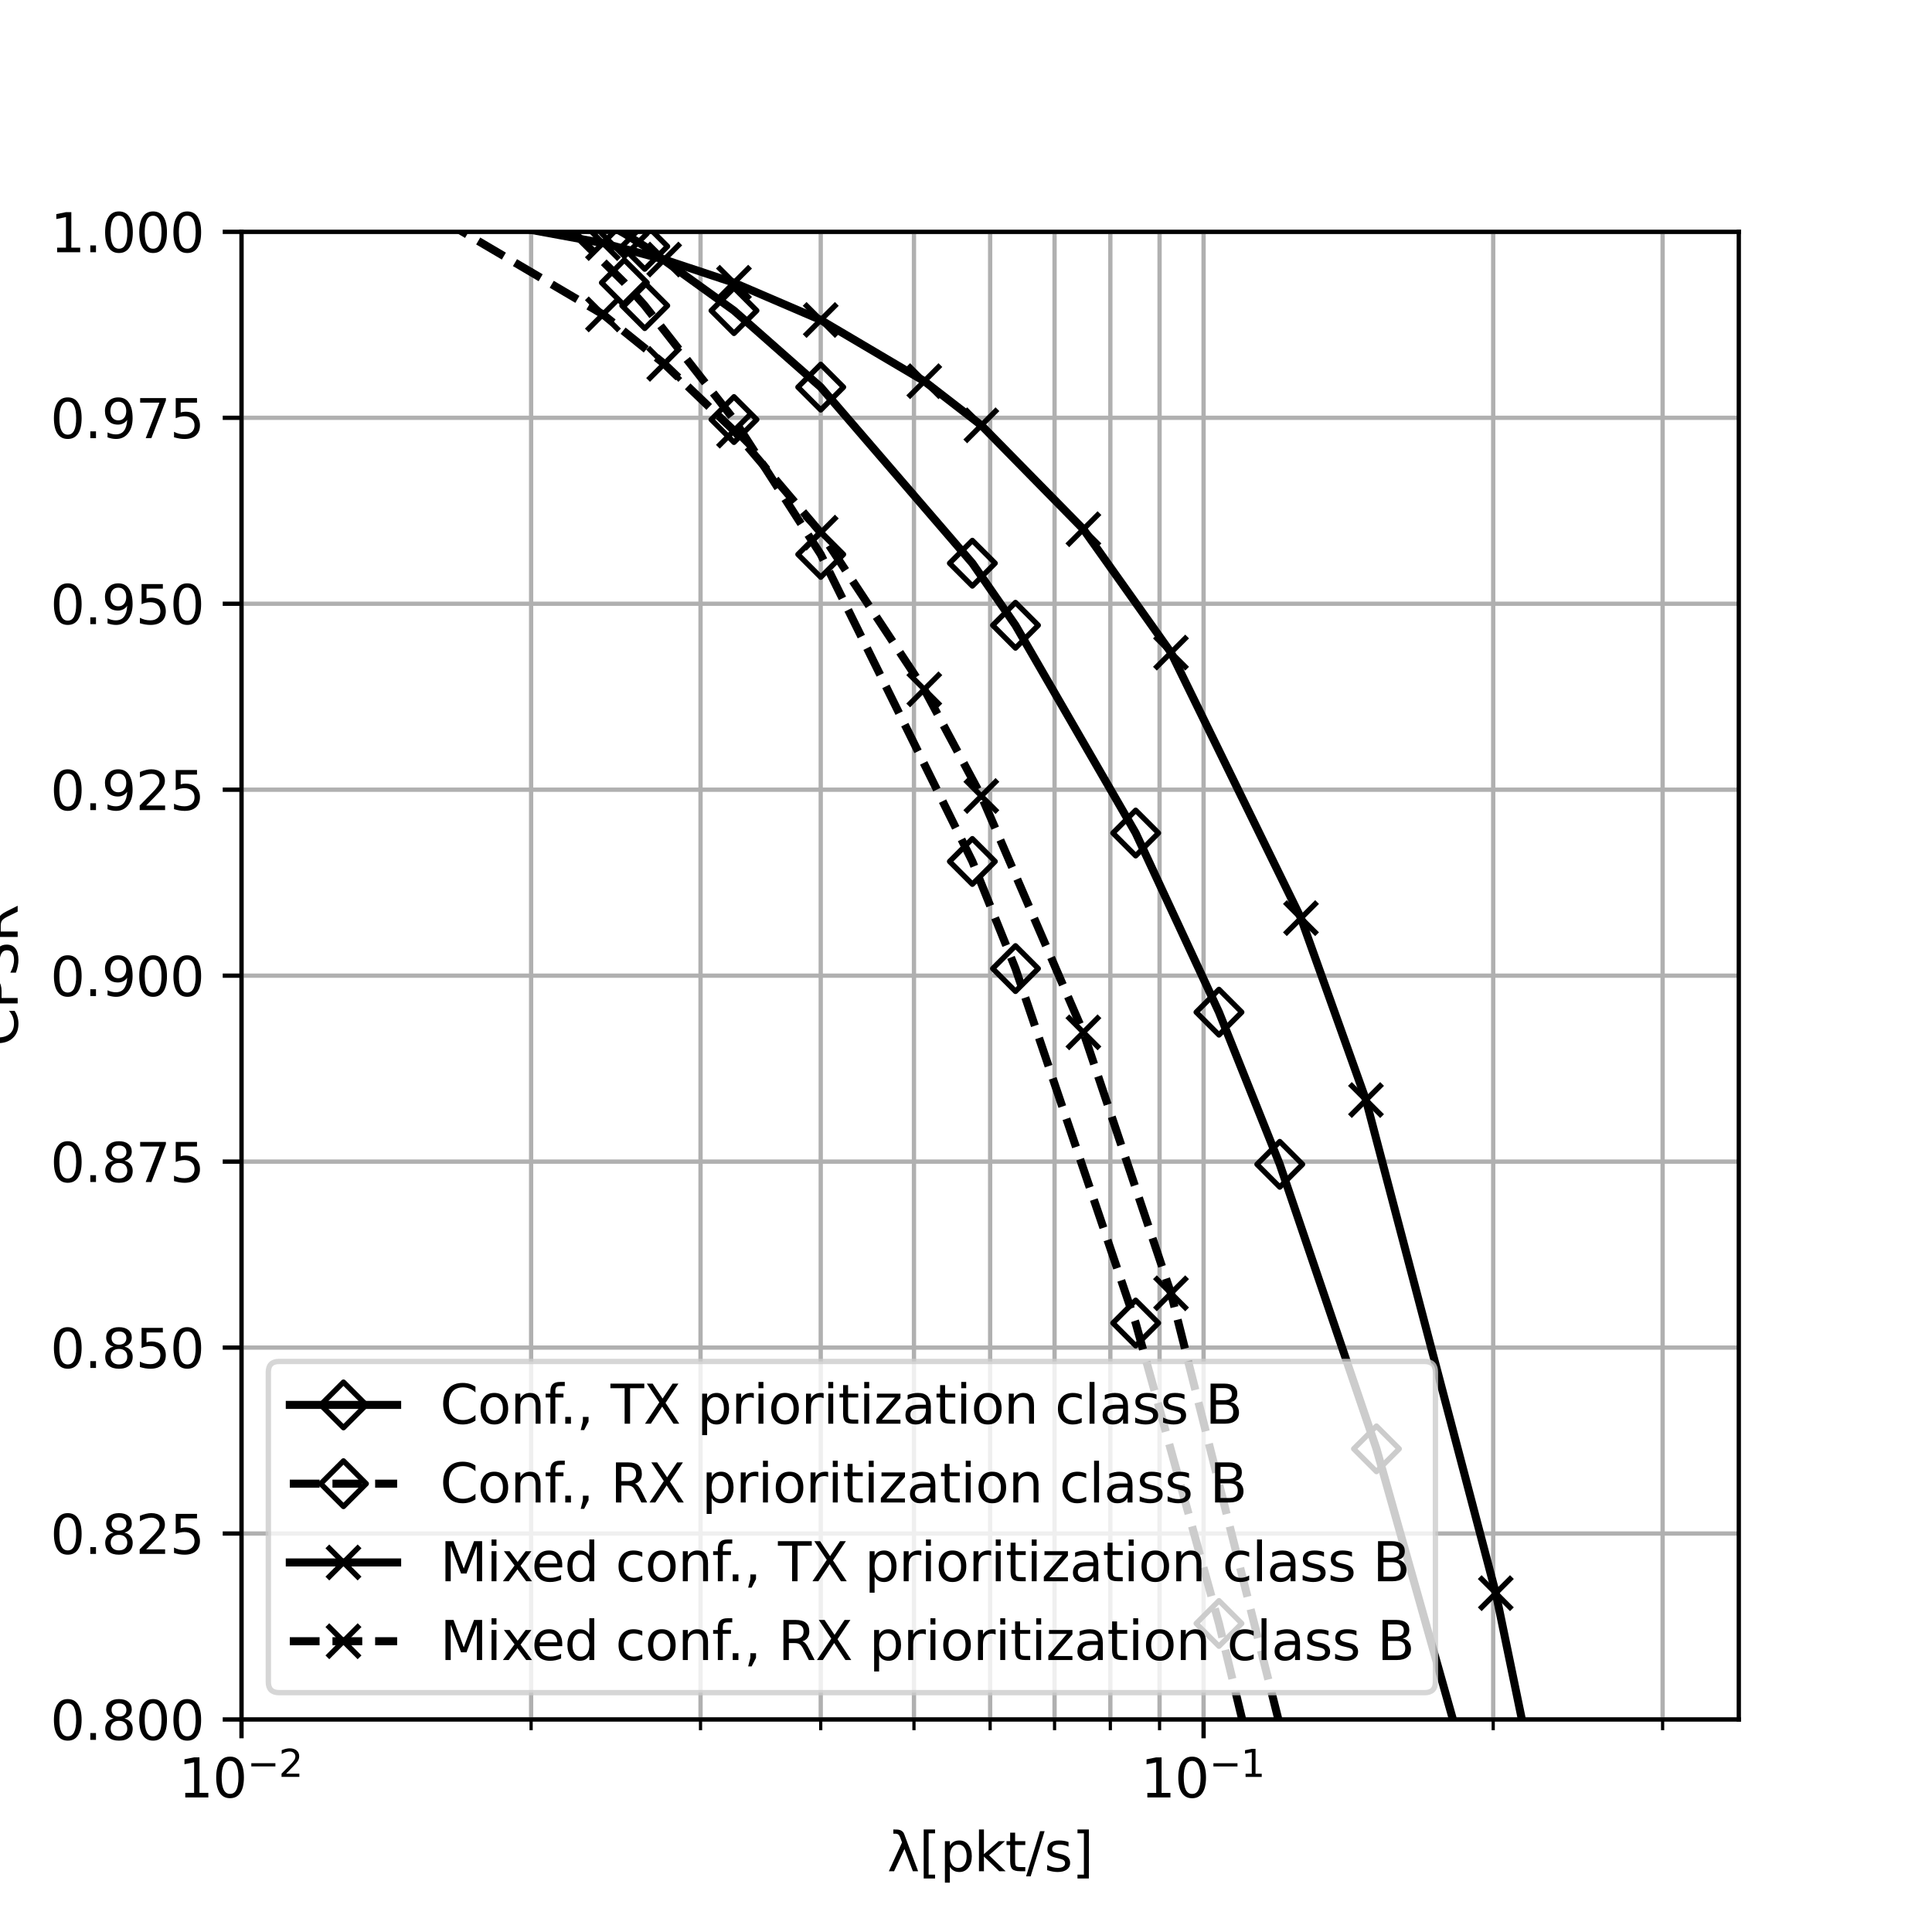 <?xml version="1.0" encoding="utf-8" standalone="no"?>
<!DOCTYPE svg PUBLIC "-//W3C//DTD SVG 1.1//EN"
  "http://www.w3.org/Graphics/SVG/1.1/DTD/svg11.dtd">
<svg xmlns:xlink="http://www.w3.org/1999/xlink" width="360pt" height="360pt" viewBox="0 0 360 360" xmlns="http://www.w3.org/2000/svg" version="1.1">
 <defs>
  <style type="text/css">*{stroke-linejoin: round; stroke-linecap: butt}</style>
 </defs>
 <g id="figure_1">
  <g id="patch_1">
   <path d="M 0 360 
L 360 360 
L 360 0 
L 0 0 
z
" style="fill: #ffffff"/>
  </g>
  <g id="axes_1">
   <g id="patch_2">
    <path d="M 45 320.4 
L 324 320.4 
L 324 43.2 
L 45 43.2 
z
" style="fill: #ffffff"/>
   </g>
   <g id="matplotlib.axis_1">
    <g id="xtick_1">
     <g id="line2d_1">
      <path d="M 45 320.4 
L 45 43.2 
" clip-path="url(#pa98dff6c97)" style="fill: none; stroke: #b0b0b0; stroke-width: 0.8; stroke-linecap: square"/>
     </g>
     <g id="line2d_2">
      <defs>
       <path id="mf6e5ba7954" d="M 0 0 
L 0 3.5 
" style="stroke: #000000; stroke-width: 0.8"/>
      </defs>
      <g>
       <use xlink:href="#mf6e5ba7954" x="45" y="320.4" style="stroke: #000000; stroke-width: 0.8"/>
      </g>
     </g>
     <g id="text_1">
      <!-- $\mathdefault{10^{-2}}$ -->
      <g transform="translate(33.25 334.998) scale(0.1 -0.1)">
       <defs>
        <path id="DejaVuSans-31" d="M 794 531 
L 1825 531 
L 1825 4091 
L 703 3866 
L 703 4441 
L 1819 4666 
L 2450 4666 
L 2450 531 
L 3481 531 
L 3481 0 
L 794 0 
L 794 531 
z
" transform="scale(0.016)"/>
        <path id="DejaVuSans-30" d="M 2034 4250 
Q 1547 4250 1301 3770 
Q 1056 3291 1056 2328 
Q 1056 1369 1301 889 
Q 1547 409 2034 409 
Q 2525 409 2770 889 
Q 3016 1369 3016 2328 
Q 3016 3291 2770 3770 
Q 2525 4250 2034 4250 
z
M 2034 4750 
Q 2819 4750 3233 4129 
Q 3647 3509 3647 2328 
Q 3647 1150 3233 529 
Q 2819 -91 2034 -91 
Q 1250 -91 836 529 
Q 422 1150 422 2328 
Q 422 3509 836 4129 
Q 1250 4750 2034 4750 
z
" transform="scale(0.016)"/>
        <path id="DejaVuSans-2212" d="M 678 2272 
L 4684 2272 
L 4684 1741 
L 678 1741 
L 678 2272 
z
" transform="scale(0.016)"/>
        <path id="DejaVuSans-32" d="M 1228 531 
L 3431 531 
L 3431 0 
L 469 0 
L 469 531 
Q 828 903 1448 1529 
Q 2069 2156 2228 2338 
Q 2531 2678 2651 2914 
Q 2772 3150 2772 3378 
Q 2772 3750 2511 3984 
Q 2250 4219 1831 4219 
Q 1534 4219 1204 4116 
Q 875 4013 500 3803 
L 500 4441 
Q 881 4594 1212 4672 
Q 1544 4750 1819 4750 
Q 2544 4750 2975 4387 
Q 3406 4025 3406 3419 
Q 3406 3131 3298 2873 
Q 3191 2616 2906 2266 
Q 2828 2175 2409 1742 
Q 1991 1309 1228 531 
z
" transform="scale(0.016)"/>
       </defs>
       <use xlink:href="#DejaVuSans-31" transform="translate(0 0.766)"/>
       <use xlink:href="#DejaVuSans-30" transform="translate(63.623 0.766)"/>
       <use xlink:href="#DejaVuSans-2212" transform="translate(128.203 39.047) scale(0.7)"/>
       <use xlink:href="#DejaVuSans-32" transform="translate(186.855 39.047) scale(0.7)"/>
      </g>
     </g>
    </g>
    <g id="xtick_2">
     <g id="line2d_3">
      <path d="M 224.271 320.4 
L 224.271 43.2 
" clip-path="url(#pa98dff6c97)" style="fill: none; stroke: #b0b0b0; stroke-width: 0.8; stroke-linecap: square"/>
     </g>
     <g id="line2d_4">
      <g>
       <use xlink:href="#mf6e5ba7954" x="224.271" y="320.4" style="stroke: #000000; stroke-width: 0.8"/>
      </g>
     </g>
     <g id="text_2">
      <!-- $\mathdefault{10^{-1}}$ -->
      <g transform="translate(212.521 334.998) scale(0.1 -0.1)">
       <use xlink:href="#DejaVuSans-31" transform="translate(0 0.684)"/>
       <use xlink:href="#DejaVuSans-30" transform="translate(63.623 0.684)"/>
       <use xlink:href="#DejaVuSans-2212" transform="translate(128.203 38.966) scale(0.7)"/>
       <use xlink:href="#DejaVuSans-31" transform="translate(186.855 38.966) scale(0.7)"/>
      </g>
     </g>
    </g>
    <g id="xtick_3">
     <g id="line2d_5">
      <path d="M 98.966 320.4 
L 98.966 43.2 
" clip-path="url(#pa98dff6c97)" style="fill: none; stroke: #b0b0b0; stroke-width: 0.8; stroke-linecap: square"/>
     </g>
     <g id="line2d_6">
      <defs>
       <path id="m4c9e2faa8c" d="M 0 0 
L 0 2 
" style="stroke: #000000; stroke-width: 0.6"/>
      </defs>
      <g>
       <use xlink:href="#m4c9e2faa8c" x="98.966" y="320.4" style="stroke: #000000; stroke-width: 0.6"/>
      </g>
     </g>
    </g>
    <g id="xtick_4">
     <g id="line2d_7">
      <path d="M 130.534 320.4 
L 130.534 43.2 
" clip-path="url(#pa98dff6c97)" style="fill: none; stroke: #b0b0b0; stroke-width: 0.8; stroke-linecap: square"/>
     </g>
     <g id="line2d_8">
      <g>
       <use xlink:href="#m4c9e2faa8c" x="130.534" y="320.4" style="stroke: #000000; stroke-width: 0.6"/>
      </g>
     </g>
    </g>
    <g id="xtick_5">
     <g id="line2d_9">
      <path d="M 152.932 320.4 
L 152.932 43.2 
" clip-path="url(#pa98dff6c97)" style="fill: none; stroke: #b0b0b0; stroke-width: 0.8; stroke-linecap: square"/>
     </g>
     <g id="line2d_10">
      <g>
       <use xlink:href="#m4c9e2faa8c" x="152.932" y="320.4" style="stroke: #000000; stroke-width: 0.6"/>
      </g>
     </g>
    </g>
    <g id="xtick_6">
     <g id="line2d_11">
      <path d="M 170.305 320.4 
L 170.305 43.2 
" clip-path="url(#pa98dff6c97)" style="fill: none; stroke: #b0b0b0; stroke-width: 0.8; stroke-linecap: square"/>
     </g>
     <g id="line2d_12">
      <g>
       <use xlink:href="#m4c9e2faa8c" x="170.305" y="320.4" style="stroke: #000000; stroke-width: 0.6"/>
      </g>
     </g>
    </g>
    <g id="xtick_7">
     <g id="line2d_13">
      <path d="M 184.5 320.4 
L 184.5 43.2 
" clip-path="url(#pa98dff6c97)" style="fill: none; stroke: #b0b0b0; stroke-width: 0.8; stroke-linecap: square"/>
     </g>
     <g id="line2d_14">
      <g>
       <use xlink:href="#m4c9e2faa8c" x="184.5" y="320.4" style="stroke: #000000; stroke-width: 0.6"/>
      </g>
     </g>
    </g>
    <g id="xtick_8">
     <g id="line2d_15">
      <path d="M 196.502 320.4 
L 196.502 43.2 
" clip-path="url(#pa98dff6c97)" style="fill: none; stroke: #b0b0b0; stroke-width: 0.8; stroke-linecap: square"/>
     </g>
     <g id="line2d_16">
      <g>
       <use xlink:href="#m4c9e2faa8c" x="196.502" y="320.4" style="stroke: #000000; stroke-width: 0.6"/>
      </g>
     </g>
    </g>
    <g id="xtick_9">
     <g id="line2d_17">
      <path d="M 206.898 320.4 
L 206.898 43.2 
" clip-path="url(#pa98dff6c97)" style="fill: none; stroke: #b0b0b0; stroke-width: 0.8; stroke-linecap: square"/>
     </g>
     <g id="line2d_18">
      <g>
       <use xlink:href="#m4c9e2faa8c" x="206.898" y="320.4" style="stroke: #000000; stroke-width: 0.6"/>
      </g>
     </g>
    </g>
    <g id="xtick_10">
     <g id="line2d_19">
      <path d="M 216.068 320.4 
L 216.068 43.2 
" clip-path="url(#pa98dff6c97)" style="fill: none; stroke: #b0b0b0; stroke-width: 0.8; stroke-linecap: square"/>
     </g>
     <g id="line2d_20">
      <g>
       <use xlink:href="#m4c9e2faa8c" x="216.068" y="320.4" style="stroke: #000000; stroke-width: 0.6"/>
      </g>
     </g>
    </g>
    <g id="xtick_11">
     <g id="line2d_21">
      <path d="M 278.237 320.4 
L 278.237 43.2 
" clip-path="url(#pa98dff6c97)" style="fill: none; stroke: #b0b0b0; stroke-width: 0.8; stroke-linecap: square"/>
     </g>
     <g id="line2d_22">
      <g>
       <use xlink:href="#m4c9e2faa8c" x="278.237" y="320.4" style="stroke: #000000; stroke-width: 0.6"/>
      </g>
     </g>
    </g>
    <g id="xtick_12">
     <g id="line2d_23">
      <path d="M 309.805 320.4 
L 309.805 43.2 
" clip-path="url(#pa98dff6c97)" style="fill: none; stroke: #b0b0b0; stroke-width: 0.8; stroke-linecap: square"/>
     </g>
     <g id="line2d_24">
      <g>
       <use xlink:href="#m4c9e2faa8c" x="309.805" y="320.4" style="stroke: #000000; stroke-width: 0.6"/>
      </g>
     </g>
    </g>
    <g id="text_3">
     <!-- λ[pkt/s] -->
     <g transform="translate(165.32 348.677) scale(0.1 -0.1)">
      <defs>
       <path id="DejaVuSans-3bb" d="M 1981 4316 
L 3597 0 
L 2988 0 
L 2006 2588 
L 800 0 
L 191 0 
L 1725 3356 
L 1494 3975 
Q 1347 4369 1013 4369 
L 713 4369 
L 713 4863 
L 1078 4856 
Q 1784 4847 1981 4316 
z
" transform="scale(0.016)"/>
       <path id="DejaVuSans-5b" d="M 550 4863 
L 1875 4863 
L 1875 4416 
L 1125 4416 
L 1125 -397 
L 1875 -397 
L 1875 -844 
L 550 -844 
L 550 4863 
z
" transform="scale(0.016)"/>
       <path id="DejaVuSans-70" d="M 1159 525 
L 1159 -1331 
L 581 -1331 
L 581 3500 
L 1159 3500 
L 1159 2969 
Q 1341 3281 1617 3432 
Q 1894 3584 2278 3584 
Q 2916 3584 3314 3078 
Q 3713 2572 3713 1747 
Q 3713 922 3314 415 
Q 2916 -91 2278 -91 
Q 1894 -91 1617 61 
Q 1341 213 1159 525 
z
M 3116 1747 
Q 3116 2381 2855 2742 
Q 2594 3103 2138 3103 
Q 1681 3103 1420 2742 
Q 1159 2381 1159 1747 
Q 1159 1113 1420 752 
Q 1681 391 2138 391 
Q 2594 391 2855 752 
Q 3116 1113 3116 1747 
z
" transform="scale(0.016)"/>
       <path id="DejaVuSans-6b" d="M 581 4863 
L 1159 4863 
L 1159 1991 
L 2875 3500 
L 3609 3500 
L 1753 1863 
L 3688 0 
L 2938 0 
L 1159 1709 
L 1159 0 
L 581 0 
L 581 4863 
z
" transform="scale(0.016)"/>
       <path id="DejaVuSans-74" d="M 1172 4494 
L 1172 3500 
L 2356 3500 
L 2356 3053 
L 1172 3053 
L 1172 1153 
Q 1172 725 1289 603 
Q 1406 481 1766 481 
L 2356 481 
L 2356 0 
L 1766 0 
Q 1100 0 847 248 
Q 594 497 594 1153 
L 594 3053 
L 172 3053 
L 172 3500 
L 594 3500 
L 594 4494 
L 1172 4494 
z
" transform="scale(0.016)"/>
       <path id="DejaVuSans-2f" d="M 1625 4666 
L 2156 4666 
L 531 -594 
L 0 -594 
L 1625 4666 
z
" transform="scale(0.016)"/>
       <path id="DejaVuSans-73" d="M 2834 3397 
L 2834 2853 
Q 2591 2978 2328 3040 
Q 2066 3103 1784 3103 
Q 1356 3103 1142 2972 
Q 928 2841 928 2578 
Q 928 2378 1081 2264 
Q 1234 2150 1697 2047 
L 1894 2003 
Q 2506 1872 2764 1633 
Q 3022 1394 3022 966 
Q 3022 478 2636 193 
Q 2250 -91 1575 -91 
Q 1294 -91 989 -36 
Q 684 19 347 128 
L 347 722 
Q 666 556 975 473 
Q 1284 391 1588 391 
Q 1994 391 2212 530 
Q 2431 669 2431 922 
Q 2431 1156 2273 1281 
Q 2116 1406 1581 1522 
L 1381 1569 
Q 847 1681 609 1914 
Q 372 2147 372 2553 
Q 372 3047 722 3315 
Q 1072 3584 1716 3584 
Q 2034 3584 2315 3537 
Q 2597 3491 2834 3397 
z
" transform="scale(0.016)"/>
       <path id="DejaVuSans-5d" d="M 1947 4863 
L 1947 -844 
L 622 -844 
L 622 -397 
L 1369 -397 
L 1369 4416 
L 622 4416 
L 622 4863 
L 1947 4863 
z
" transform="scale(0.016)"/>
      </defs>
      <use xlink:href="#DejaVuSans-3bb"/>
      <use xlink:href="#DejaVuSans-5b" x="59.18"/>
      <use xlink:href="#DejaVuSans-70" x="98.193"/>
      <use xlink:href="#DejaVuSans-6b" x="161.67"/>
      <use xlink:href="#DejaVuSans-74" x="219.58"/>
      <use xlink:href="#DejaVuSans-2f" x="258.789"/>
      <use xlink:href="#DejaVuSans-73" x="292.48"/>
      <use xlink:href="#DejaVuSans-5d" x="344.58"/>
     </g>
    </g>
   </g>
   <g id="matplotlib.axis_2">
    <g id="ytick_1">
     <g id="line2d_25">
      <path d="M 45 320.4 
L 324 320.4 
" clip-path="url(#pa98dff6c97)" style="fill: none; stroke: #b0b0b0; stroke-width: 0.8; stroke-linecap: square"/>
     </g>
     <g id="line2d_26">
      <defs>
       <path id="md077afbc27" d="M 0 0 
L -3.5 0 
" style="stroke: #000000; stroke-width: 0.8"/>
      </defs>
      <g>
       <use xlink:href="#md077afbc27" x="45" y="320.4" style="stroke: #000000; stroke-width: 0.8"/>
      </g>
     </g>
     <g id="text_4">
      <!-- 0.800 -->
      <g transform="translate(9.372 324.199) scale(0.1 -0.1)">
       <defs>
        <path id="DejaVuSans-2e" d="M 684 794 
L 1344 794 
L 1344 0 
L 684 0 
L 684 794 
z
" transform="scale(0.016)"/>
        <path id="DejaVuSans-38" d="M 2034 2216 
Q 1584 2216 1326 1975 
Q 1069 1734 1069 1313 
Q 1069 891 1326 650 
Q 1584 409 2034 409 
Q 2484 409 2743 651 
Q 3003 894 3003 1313 
Q 3003 1734 2745 1975 
Q 2488 2216 2034 2216 
z
M 1403 2484 
Q 997 2584 770 2862 
Q 544 3141 544 3541 
Q 544 4100 942 4425 
Q 1341 4750 2034 4750 
Q 2731 4750 3128 4425 
Q 3525 4100 3525 3541 
Q 3525 3141 3298 2862 
Q 3072 2584 2669 2484 
Q 3125 2378 3379 2068 
Q 3634 1759 3634 1313 
Q 3634 634 3220 271 
Q 2806 -91 2034 -91 
Q 1263 -91 848 271 
Q 434 634 434 1313 
Q 434 1759 690 2068 
Q 947 2378 1403 2484 
z
M 1172 3481 
Q 1172 3119 1398 2916 
Q 1625 2713 2034 2713 
Q 2441 2713 2670 2916 
Q 2900 3119 2900 3481 
Q 2900 3844 2670 4047 
Q 2441 4250 2034 4250 
Q 1625 4250 1398 4047 
Q 1172 3844 1172 3481 
z
" transform="scale(0.016)"/>
       </defs>
       <use xlink:href="#DejaVuSans-30"/>
       <use xlink:href="#DejaVuSans-2e" x="63.623"/>
       <use xlink:href="#DejaVuSans-38" x="95.41"/>
       <use xlink:href="#DejaVuSans-30" x="159.033"/>
       <use xlink:href="#DejaVuSans-30" x="222.656"/>
      </g>
     </g>
    </g>
    <g id="ytick_2">
     <g id="line2d_27">
      <path d="M 45 285.75 
L 324 285.75 
" clip-path="url(#pa98dff6c97)" style="fill: none; stroke: #b0b0b0; stroke-width: 0.8; stroke-linecap: square"/>
     </g>
     <g id="line2d_28">
      <g>
       <use xlink:href="#md077afbc27" x="45" y="285.75" style="stroke: #000000; stroke-width: 0.8"/>
      </g>
     </g>
     <g id="text_5">
      <!-- 0.825 -->
      <g transform="translate(9.372 289.549) scale(0.1 -0.1)">
       <defs>
        <path id="DejaVuSans-35" d="M 691 4666 
L 3169 4666 
L 3169 4134 
L 1269 4134 
L 1269 2991 
Q 1406 3038 1543 3061 
Q 1681 3084 1819 3084 
Q 2600 3084 3056 2656 
Q 3513 2228 3513 1497 
Q 3513 744 3044 326 
Q 2575 -91 1722 -91 
Q 1428 -91 1123 -41 
Q 819 9 494 109 
L 494 744 
Q 775 591 1075 516 
Q 1375 441 1709 441 
Q 2250 441 2565 725 
Q 2881 1009 2881 1497 
Q 2881 1984 2565 2268 
Q 2250 2553 1709 2553 
Q 1456 2553 1204 2497 
Q 953 2441 691 2322 
L 691 4666 
z
" transform="scale(0.016)"/>
       </defs>
       <use xlink:href="#DejaVuSans-30"/>
       <use xlink:href="#DejaVuSans-2e" x="63.623"/>
       <use xlink:href="#DejaVuSans-38" x="95.41"/>
       <use xlink:href="#DejaVuSans-32" x="159.033"/>
       <use xlink:href="#DejaVuSans-35" x="222.656"/>
      </g>
     </g>
    </g>
    <g id="ytick_3">
     <g id="line2d_29">
      <path d="M 45 251.1 
L 324 251.1 
" clip-path="url(#pa98dff6c97)" style="fill: none; stroke: #b0b0b0; stroke-width: 0.8; stroke-linecap: square"/>
     </g>
     <g id="line2d_30">
      <g>
       <use xlink:href="#md077afbc27" x="45" y="251.1" style="stroke: #000000; stroke-width: 0.8"/>
      </g>
     </g>
     <g id="text_6">
      <!-- 0.850 -->
      <g transform="translate(9.372 254.899) scale(0.1 -0.1)">
       <use xlink:href="#DejaVuSans-30"/>
       <use xlink:href="#DejaVuSans-2e" x="63.623"/>
       <use xlink:href="#DejaVuSans-38" x="95.41"/>
       <use xlink:href="#DejaVuSans-35" x="159.033"/>
       <use xlink:href="#DejaVuSans-30" x="222.656"/>
      </g>
     </g>
    </g>
    <g id="ytick_4">
     <g id="line2d_31">
      <path d="M 45 216.45 
L 324 216.45 
" clip-path="url(#pa98dff6c97)" style="fill: none; stroke: #b0b0b0; stroke-width: 0.8; stroke-linecap: square"/>
     </g>
     <g id="line2d_32">
      <g>
       <use xlink:href="#md077afbc27" x="45" y="216.45" style="stroke: #000000; stroke-width: 0.8"/>
      </g>
     </g>
     <g id="text_7">
      <!-- 0.875 -->
      <g transform="translate(9.372 220.249) scale(0.1 -0.1)">
       <defs>
        <path id="DejaVuSans-37" d="M 525 4666 
L 3525 4666 
L 3525 4397 
L 1831 0 
L 1172 0 
L 2766 4134 
L 525 4134 
L 525 4666 
z
" transform="scale(0.016)"/>
       </defs>
       <use xlink:href="#DejaVuSans-30"/>
       <use xlink:href="#DejaVuSans-2e" x="63.623"/>
       <use xlink:href="#DejaVuSans-38" x="95.41"/>
       <use xlink:href="#DejaVuSans-37" x="159.033"/>
       <use xlink:href="#DejaVuSans-35" x="222.656"/>
      </g>
     </g>
    </g>
    <g id="ytick_5">
     <g id="line2d_33">
      <path d="M 45 181.8 
L 324 181.8 
" clip-path="url(#pa98dff6c97)" style="fill: none; stroke: #b0b0b0; stroke-width: 0.8; stroke-linecap: square"/>
     </g>
     <g id="line2d_34">
      <g>
       <use xlink:href="#md077afbc27" x="45" y="181.8" style="stroke: #000000; stroke-width: 0.8"/>
      </g>
     </g>
     <g id="text_8">
      <!-- 0.900 -->
      <g transform="translate(9.372 185.599) scale(0.1 -0.1)">
       <defs>
        <path id="DejaVuSans-39" d="M 703 97 
L 703 672 
Q 941 559 1184 500 
Q 1428 441 1663 441 
Q 2288 441 2617 861 
Q 2947 1281 2994 2138 
Q 2813 1869 2534 1725 
Q 2256 1581 1919 1581 
Q 1219 1581 811 2004 
Q 403 2428 403 3163 
Q 403 3881 828 4315 
Q 1253 4750 1959 4750 
Q 2769 4750 3195 4129 
Q 3622 3509 3622 2328 
Q 3622 1225 3098 567 
Q 2575 -91 1691 -91 
Q 1453 -91 1209 -44 
Q 966 3 703 97 
z
M 1959 2075 
Q 2384 2075 2632 2365 
Q 2881 2656 2881 3163 
Q 2881 3666 2632 3958 
Q 2384 4250 1959 4250 
Q 1534 4250 1286 3958 
Q 1038 3666 1038 3163 
Q 1038 2656 1286 2365 
Q 1534 2075 1959 2075 
z
" transform="scale(0.016)"/>
       </defs>
       <use xlink:href="#DejaVuSans-30"/>
       <use xlink:href="#DejaVuSans-2e" x="63.623"/>
       <use xlink:href="#DejaVuSans-39" x="95.41"/>
       <use xlink:href="#DejaVuSans-30" x="159.033"/>
       <use xlink:href="#DejaVuSans-30" x="222.656"/>
      </g>
     </g>
    </g>
    <g id="ytick_6">
     <g id="line2d_35">
      <path d="M 45 147.15 
L 324 147.15 
" clip-path="url(#pa98dff6c97)" style="fill: none; stroke: #b0b0b0; stroke-width: 0.8; stroke-linecap: square"/>
     </g>
     <g id="line2d_36">
      <g>
       <use xlink:href="#md077afbc27" x="45" y="147.15" style="stroke: #000000; stroke-width: 0.8"/>
      </g>
     </g>
     <g id="text_9">
      <!-- 0.925 -->
      <g transform="translate(9.372 150.949) scale(0.1 -0.1)">
       <use xlink:href="#DejaVuSans-30"/>
       <use xlink:href="#DejaVuSans-2e" x="63.623"/>
       <use xlink:href="#DejaVuSans-39" x="95.41"/>
       <use xlink:href="#DejaVuSans-32" x="159.033"/>
       <use xlink:href="#DejaVuSans-35" x="222.656"/>
      </g>
     </g>
    </g>
    <g id="ytick_7">
     <g id="line2d_37">
      <path d="M 45 112.5 
L 324 112.5 
" clip-path="url(#pa98dff6c97)" style="fill: none; stroke: #b0b0b0; stroke-width: 0.8; stroke-linecap: square"/>
     </g>
     <g id="line2d_38">
      <g>
       <use xlink:href="#md077afbc27" x="45" y="112.5" style="stroke: #000000; stroke-width: 0.8"/>
      </g>
     </g>
     <g id="text_10">
      <!-- 0.950 -->
      <g transform="translate(9.372 116.299) scale(0.1 -0.1)">
       <use xlink:href="#DejaVuSans-30"/>
       <use xlink:href="#DejaVuSans-2e" x="63.623"/>
       <use xlink:href="#DejaVuSans-39" x="95.41"/>
       <use xlink:href="#DejaVuSans-35" x="159.033"/>
       <use xlink:href="#DejaVuSans-30" x="222.656"/>
      </g>
     </g>
    </g>
    <g id="ytick_8">
     <g id="line2d_39">
      <path d="M 45 77.85 
L 324 77.85 
" clip-path="url(#pa98dff6c97)" style="fill: none; stroke: #b0b0b0; stroke-width: 0.8; stroke-linecap: square"/>
     </g>
     <g id="line2d_40">
      <g>
       <use xlink:href="#md077afbc27" x="45" y="77.85" style="stroke: #000000; stroke-width: 0.8"/>
      </g>
     </g>
     <g id="text_11">
      <!-- 0.975 -->
      <g transform="translate(9.372 81.649) scale(0.1 -0.1)">
       <use xlink:href="#DejaVuSans-30"/>
       <use xlink:href="#DejaVuSans-2e" x="63.623"/>
       <use xlink:href="#DejaVuSans-39" x="95.41"/>
       <use xlink:href="#DejaVuSans-37" x="159.033"/>
       <use xlink:href="#DejaVuSans-35" x="222.656"/>
      </g>
     </g>
    </g>
    <g id="ytick_9">
     <g id="line2d_41">
      <path d="M 45 43.2 
L 324 43.2 
" clip-path="url(#pa98dff6c97)" style="fill: none; stroke: #b0b0b0; stroke-width: 0.8; stroke-linecap: square"/>
     </g>
     <g id="line2d_42">
      <g>
       <use xlink:href="#md077afbc27" x="45" y="43.2" style="stroke: #000000; stroke-width: 0.8"/>
      </g>
     </g>
     <g id="text_12">
      <!-- 1.000 -->
      <g transform="translate(9.372 46.999) scale(0.1 -0.1)">
       <use xlink:href="#DejaVuSans-31"/>
       <use xlink:href="#DejaVuSans-2e" x="63.623"/>
       <use xlink:href="#DejaVuSans-30" x="95.41"/>
       <use xlink:href="#DejaVuSans-30" x="159.033"/>
       <use xlink:href="#DejaVuSans-30" x="222.656"/>
      </g>
     </g>
    </g>
    <g id="text_13">
     <!-- CPSR -->
     <g transform="translate(3.292 194.955) rotate(-90) scale(0.1 -0.1)">
      <defs>
       <path id="DejaVuSans-43" d="M 4122 4306 
L 4122 3641 
Q 3803 3938 3442 4084 
Q 3081 4231 2675 4231 
Q 1875 4231 1450 3742 
Q 1025 3253 1025 2328 
Q 1025 1406 1450 917 
Q 1875 428 2675 428 
Q 3081 428 3442 575 
Q 3803 722 4122 1019 
L 4122 359 
Q 3791 134 3420 21 
Q 3050 -91 2638 -91 
Q 1578 -91 968 557 
Q 359 1206 359 2328 
Q 359 3453 968 4101 
Q 1578 4750 2638 4750 
Q 3056 4750 3426 4639 
Q 3797 4528 4122 4306 
z
" transform="scale(0.016)"/>
       <path id="DejaVuSans-50" d="M 1259 4147 
L 1259 2394 
L 2053 2394 
Q 2494 2394 2734 2622 
Q 2975 2850 2975 3272 
Q 2975 3691 2734 3919 
Q 2494 4147 2053 4147 
L 1259 4147 
z
M 628 4666 
L 2053 4666 
Q 2838 4666 3239 4311 
Q 3641 3956 3641 3272 
Q 3641 2581 3239 2228 
Q 2838 1875 2053 1875 
L 1259 1875 
L 1259 0 
L 628 0 
L 628 4666 
z
" transform="scale(0.016)"/>
       <path id="DejaVuSans-53" d="M 3425 4513 
L 3425 3897 
Q 3066 4069 2747 4153 
Q 2428 4238 2131 4238 
Q 1616 4238 1336 4038 
Q 1056 3838 1056 3469 
Q 1056 3159 1242 3001 
Q 1428 2844 1947 2747 
L 2328 2669 
Q 3034 2534 3370 2195 
Q 3706 1856 3706 1288 
Q 3706 609 3251 259 
Q 2797 -91 1919 -91 
Q 1588 -91 1214 -16 
Q 841 59 441 206 
L 441 856 
Q 825 641 1194 531 
Q 1563 422 1919 422 
Q 2459 422 2753 634 
Q 3047 847 3047 1241 
Q 3047 1584 2836 1778 
Q 2625 1972 2144 2069 
L 1759 2144 
Q 1053 2284 737 2584 
Q 422 2884 422 3419 
Q 422 4038 858 4394 
Q 1294 4750 2059 4750 
Q 2388 4750 2728 4690 
Q 3069 4631 3425 4513 
z
" transform="scale(0.016)"/>
       <path id="DejaVuSans-52" d="M 2841 2188 
Q 3044 2119 3236 1894 
Q 3428 1669 3622 1275 
L 4263 0 
L 3584 0 
L 2988 1197 
Q 2756 1666 2539 1819 
Q 2322 1972 1947 1972 
L 1259 1972 
L 1259 0 
L 628 0 
L 628 4666 
L 2053 4666 
Q 2853 4666 3247 4331 
Q 3641 3997 3641 3322 
Q 3641 2881 3436 2590 
Q 3231 2300 2841 2188 
z
M 1259 4147 
L 1259 2491 
L 2053 2491 
Q 2509 2491 2742 2702 
Q 2975 2913 2975 3322 
Q 2975 3731 2742 3939 
Q 2509 4147 2053 4147 
L 1259 4147 
z
" transform="scale(0.016)"/>
      </defs>
      <use xlink:href="#DejaVuSans-43"/>
      <use xlink:href="#DejaVuSans-50" x="69.824"/>
      <use xlink:href="#DejaVuSans-53" x="130.127"/>
      <use xlink:href="#DejaVuSans-52" x="193.604"/>
     </g>
    </g>
   </g>
   <g id="line2d_43">
    <path d="M -1 5.877 
L 8.407 7.04 
L 22.602 9.494 
L 34.604 11.945 
L 34.604 11.945 
L 45 14.392 
L 82.8 26.579 
L 98.966 33.851 
L 116.339 43.501 
L 120.138 45.906 
L 136.766 57.878 
L 152.932 72.137 
L 181.186 104.949 
L 189.22 116.512 
L 211.618 155.223 
L 227.137 188.605 
L 238.466 216.954 
L 256.485 269.967 
L 273.73 331 
L 280.757 361 
" clip-path="url(#pa98dff6c97)" style="fill: none; stroke: #000000; stroke-width: 1.5; stroke-linecap: square"/>
    <defs>
     <path id="m3416bb8477" d="M 0 4.243 
L 4.243 0 
L 0 -4.243 
L -4.243 0 
z
" style="stroke: #000000; stroke-linejoin: miter"/>
    </defs>
    <g clip-path="url(#pa98dff6c97)">
     <use xlink:href="#m3416bb8477" x="-1" y="5.877" style="fill-opacity: 0; stroke: #000000; stroke-linejoin: miter"/>
     <use xlink:href="#m3416bb8477" x="8.407" y="7.04" style="fill-opacity: 0; stroke: #000000; stroke-linejoin: miter"/>
     <use xlink:href="#m3416bb8477" x="22.602" y="9.494" style="fill-opacity: 0; stroke: #000000; stroke-linejoin: miter"/>
     <use xlink:href="#m3416bb8477" x="34.604" y="11.945" style="fill-opacity: 0; stroke: #000000; stroke-linejoin: miter"/>
     <use xlink:href="#m3416bb8477" x="34.604" y="11.945" style="fill-opacity: 0; stroke: #000000; stroke-linejoin: miter"/>
     <use xlink:href="#m3416bb8477" x="45" y="14.392" style="fill-opacity: 0; stroke: #000000; stroke-linejoin: miter"/>
     <use xlink:href="#m3416bb8477" x="82.8" y="26.579" style="fill-opacity: 0; stroke: #000000; stroke-linejoin: miter"/>
     <use xlink:href="#m3416bb8477" x="98.966" y="33.851" style="fill-opacity: 0; stroke: #000000; stroke-linejoin: miter"/>
     <use xlink:href="#m3416bb8477" x="116.339" y="43.501" style="fill-opacity: 0; stroke: #000000; stroke-linejoin: miter"/>
     <use xlink:href="#m3416bb8477" x="120.138" y="45.906" style="fill-opacity: 0; stroke: #000000; stroke-linejoin: miter"/>
     <use xlink:href="#m3416bb8477" x="136.766" y="57.878" style="fill-opacity: 0; stroke: #000000; stroke-linejoin: miter"/>
     <use xlink:href="#m3416bb8477" x="152.932" y="72.137" style="fill-opacity: 0; stroke: #000000; stroke-linejoin: miter"/>
     <use xlink:href="#m3416bb8477" x="181.186" y="104.949" style="fill-opacity: 0; stroke: #000000; stroke-linejoin: miter"/>
     <use xlink:href="#m3416bb8477" x="189.22" y="116.512" style="fill-opacity: 0; stroke: #000000; stroke-linejoin: miter"/>
     <use xlink:href="#m3416bb8477" x="211.618" y="155.223" style="fill-opacity: 0; stroke: #000000; stroke-linejoin: miter"/>
     <use xlink:href="#m3416bb8477" x="227.137" y="188.605" style="fill-opacity: 0; stroke: #000000; stroke-linejoin: miter"/>
     <use xlink:href="#m3416bb8477" x="238.466" y="216.954" style="fill-opacity: 0; stroke: #000000; stroke-linejoin: miter"/>
     <use xlink:href="#m3416bb8477" x="256.485" y="269.967" style="fill-opacity: 0; stroke: #000000; stroke-linejoin: miter"/>
     <use xlink:href="#m3416bb8477" x="273.73" y="331" style="fill-opacity: 0; stroke: #000000; stroke-linejoin: miter"/>
     <use xlink:href="#m3416bb8477" x="294.828" y="421.072" style="fill-opacity: 0; stroke: #000000; stroke-linejoin: miter"/>
     <use xlink:href="#m3416bb8477" x="310.451" y="499.424" style="fill-opacity: 0; stroke: #000000; stroke-linejoin: miter"/>
     <use xlink:href="#m3416bb8477" x="329.731" y="609.593" style="fill-opacity: 0; stroke: #000000; stroke-linejoin: miter"/>
     <use xlink:href="#m3416bb8477" x="342.019" y="686.677" style="fill-opacity: 0; stroke: #000000; stroke-linejoin: miter"/>
     <use xlink:href="#m3416bb8477" x="358.746" y="797.569" style="fill-opacity: 0; stroke: #000000; stroke-linejoin: miter"/>
     <use xlink:href="#m3416bb8477" x="376.465" y="916.876" style="fill-opacity: 0; stroke: #000000; stroke-linejoin: miter"/>
     <use xlink:href="#m3416bb8477" x="393.368" y="1023.671" style="fill-opacity: 0; stroke: #000000; stroke-linejoin: miter"/>
     <use xlink:href="#m3416bb8477" x="408.536" y="1104.676" style="fill-opacity: 0; stroke: #000000; stroke-linejoin: miter"/>
     <use xlink:href="#m3416bb8477" x="425.672" y="1169.444" style="fill-opacity: 0; stroke: #000000; stroke-linejoin: miter"/>
     <use xlink:href="#m3416bb8477" x="442.294" y="1200.787" style="fill-opacity: 0; stroke: #000000; stroke-linejoin: miter"/>
     <use xlink:href="#m3416bb8477" x="459.573" y="1210.422" style="fill-opacity: 0; stroke: #000000; stroke-linejoin: miter"/>
     <use xlink:href="#m3416bb8477" x="477.258" y="1228.168" style="fill-opacity: 0; stroke: #000000; stroke-linejoin: miter"/>
     <use xlink:href="#m3416bb8477" x="493.674" y="1282.1" style="fill-opacity: 0; stroke: #000000; stroke-linejoin: miter"/>
     <use xlink:href="#m3416bb8477" x="510.839" y="1348.442" style="fill-opacity: 0; stroke: #000000; stroke-linejoin: miter"/>
     <use xlink:href="#m3416bb8477" x="527.314" y="1321.045" style="fill-opacity: 0; stroke: #000000; stroke-linejoin: miter"/>
     <use xlink:href="#m3416bb8477" x="543.43" y="1355.199" style="fill-opacity: 0; stroke: #000000; stroke-linejoin: miter"/>
     <use xlink:href="#m3416bb8477" x="560.376" y="1369.52" style="fill-opacity: 0; stroke: #000000; stroke-linejoin: miter"/>
    </g>
   </g>
   <g id="line2d_44">
    <path d="M 41.351 -1 
L 45 0.549 
L 82.8 22.452 
L 98.966 35.468 
L 116.339 52.675 
L 120.138 56.951 
L 136.766 78.175 
L 152.932 103.304 
L 181.186 160.521 
L 189.22 180.481 
L 211.618 246.524 
L 227.137 302.507 
L 238.466 349.339 
L 240.915 361 
" clip-path="url(#pa98dff6c97)" style="fill: none; stroke-dasharray: 5.55,2.4; stroke-dashoffset: 0; stroke: #000000; stroke-width: 1.5"/>
    <g clip-path="url(#pa98dff6c97)">
     <use xlink:href="#m3416bb8477" x="41.351" y="-1" style="fill-opacity: 0; stroke: #000000; stroke-linejoin: miter"/>
     <use xlink:href="#m3416bb8477" x="45" y="0.549" style="fill-opacity: 0; stroke: #000000; stroke-linejoin: miter"/>
     <use xlink:href="#m3416bb8477" x="82.8" y="22.452" style="fill-opacity: 0; stroke: #000000; stroke-linejoin: miter"/>
     <use xlink:href="#m3416bb8477" x="98.966" y="35.468" style="fill-opacity: 0; stroke: #000000; stroke-linejoin: miter"/>
     <use xlink:href="#m3416bb8477" x="116.339" y="52.675" style="fill-opacity: 0; stroke: #000000; stroke-linejoin: miter"/>
     <use xlink:href="#m3416bb8477" x="120.138" y="56.951" style="fill-opacity: 0; stroke: #000000; stroke-linejoin: miter"/>
     <use xlink:href="#m3416bb8477" x="136.766" y="78.175" style="fill-opacity: 0; stroke: #000000; stroke-linejoin: miter"/>
     <use xlink:href="#m3416bb8477" x="152.932" y="103.304" style="fill-opacity: 0; stroke: #000000; stroke-linejoin: miter"/>
     <use xlink:href="#m3416bb8477" x="181.186" y="160.521" style="fill-opacity: 0; stroke: #000000; stroke-linejoin: miter"/>
     <use xlink:href="#m3416bb8477" x="189.22" y="180.481" style="fill-opacity: 0; stroke: #000000; stroke-linejoin: miter"/>
     <use xlink:href="#m3416bb8477" x="211.618" y="246.524" style="fill-opacity: 0; stroke: #000000; stroke-linejoin: miter"/>
     <use xlink:href="#m3416bb8477" x="227.137" y="302.507" style="fill-opacity: 0; stroke: #000000; stroke-linejoin: miter"/>
     <use xlink:href="#m3416bb8477" x="238.466" y="349.339" style="fill-opacity: 0; stroke: #000000; stroke-linejoin: miter"/>
     <use xlink:href="#m3416bb8477" x="256.485" y="435.14" style="fill-opacity: 0; stroke: #000000; stroke-linejoin: miter"/>
     <use xlink:href="#m3416bb8477" x="273.73" y="531.013" style="fill-opacity: 0; stroke: #000000; stroke-linejoin: miter"/>
     <use xlink:href="#m3416bb8477" x="294.037" y="661.229" style="fill-opacity: 0; stroke: #000000; stroke-linejoin: miter"/>
     <use xlink:href="#m3416bb8477" x="310.451" y="778.765" style="fill-opacity: 0; stroke: #000000; stroke-linejoin: miter"/>
     <use xlink:href="#m3416bb8477" x="329.731" y="926.603" style="fill-opacity: 0; stroke: #000000; stroke-linejoin: miter"/>
     <use xlink:href="#m3416bb8477" x="342.019" y="1022.751" style="fill-opacity: 0; stroke: #000000; stroke-linejoin: miter"/>
     <use xlink:href="#m3416bb8477" x="358.746" y="1149.414" style="fill-opacity: 0; stroke: #000000; stroke-linejoin: miter"/>
     <use xlink:href="#m3416bb8477" x="376.465" y="1267.865" style="fill-opacity: 0; stroke: #000000; stroke-linejoin: miter"/>
     <use xlink:href="#m3416bb8477" x="393.368" y="1353.83" style="fill-opacity: 0; stroke: #000000; stroke-linejoin: miter"/>
     <use xlink:href="#m3416bb8477" x="408.536" y="1400.505" style="fill-opacity: 0; stroke: #000000; stroke-linejoin: miter"/>
     <use xlink:href="#m3416bb8477" x="425.745" y="1416.164" style="fill-opacity: 0; stroke: #000000; stroke-linejoin: miter"/>
     <use xlink:href="#m3416bb8477" x="442.354" y="1403.104" style="fill-opacity: 0; stroke: #000000; stroke-linejoin: miter"/>
     <use xlink:href="#m3416bb8477" x="459.762" y="1384.982" style="fill-opacity: 0; stroke: #000000; stroke-linejoin: miter"/>
     <use xlink:href="#m3416bb8477" x="477.296" y="1392.806" style="fill-opacity: 0; stroke: #000000; stroke-linejoin: miter"/>
     <use xlink:href="#m3416bb8477" x="493.674" y="1427.581" style="fill-opacity: 0; stroke: #000000; stroke-linejoin: miter"/>
     <use xlink:href="#m3416bb8477" x="510.839" y="1447.333" style="fill-opacity: 0; stroke: #000000; stroke-linejoin: miter"/>
     <use xlink:href="#m3416bb8477" x="527.334" y="1414.558" style="fill-opacity: 0; stroke: #000000; stroke-linejoin: miter"/>
     <use xlink:href="#m3416bb8477" x="543.479" y="1431.631" style="fill-opacity: 0; stroke: #000000; stroke-linejoin: miter"/>
     <use xlink:href="#m3416bb8477" x="560.48" y="1428.985" style="fill-opacity: 0; stroke: #000000; stroke-linejoin: miter"/>
    </g>
   </g>
   <g id="line2d_45">
    <path d="M -1 32.602 
L 8.407 33.005 
L 34.604 34.548 
L 54.17 36.163 
L 62.373 36.998 
L 69.794 37.851 
L 76.568 38.721 
L 112.346 45.297 
L 123.76 48.367 
L 136.766 52.685 
L 152.932 59.627 
L 172.228 71.029 
L 182.861 79.25 
L 201.873 98.615 
L 218.201 121.602 
L 242.419 171.08 
L 254.531 204.978 
L 278.722 296.864 
L 286.973 336.844 
L 291.138 361 
" clip-path="url(#pa98dff6c97)" style="fill: none; stroke: #000000; stroke-width: 1.5; stroke-linecap: square"/>
    <defs>
     <path id="mf2a32b0d77" d="M -3 3 
L 3 -3 
M -3 -3 
L 3 3 
" style="stroke: #000000"/>
    </defs>
    <g clip-path="url(#pa98dff6c97)">
     <use xlink:href="#mf2a32b0d77" x="-1" y="32.602" style="fill-opacity: 0; stroke: #000000"/>
     <use xlink:href="#mf2a32b0d77" x="8.407" y="33.005" style="fill-opacity: 0; stroke: #000000"/>
     <use xlink:href="#mf2a32b0d77" x="34.604" y="34.548" style="fill-opacity: 0; stroke: #000000"/>
     <use xlink:href="#mf2a32b0d77" x="54.17" y="36.163" style="fill-opacity: 0; stroke: #000000"/>
     <use xlink:href="#mf2a32b0d77" x="62.373" y="36.998" style="fill-opacity: 0; stroke: #000000"/>
     <use xlink:href="#mf2a32b0d77" x="69.794" y="37.851" style="fill-opacity: 0; stroke: #000000"/>
     <use xlink:href="#mf2a32b0d77" x="76.568" y="38.721" style="fill-opacity: 0; stroke: #000000"/>
     <use xlink:href="#mf2a32b0d77" x="112.346" y="45.297" style="fill-opacity: 0; stroke: #000000"/>
     <use xlink:href="#mf2a32b0d77" x="123.76" y="48.367" style="fill-opacity: 0; stroke: #000000"/>
     <use xlink:href="#mf2a32b0d77" x="136.766" y="52.685" style="fill-opacity: 0; stroke: #000000"/>
     <use xlink:href="#mf2a32b0d77" x="152.932" y="59.627" style="fill-opacity: 0; stroke: #000000"/>
     <use xlink:href="#mf2a32b0d77" x="172.228" y="71.029" style="fill-opacity: 0; stroke: #000000"/>
     <use xlink:href="#mf2a32b0d77" x="182.861" y="79.25" style="fill-opacity: 0; stroke: #000000"/>
     <use xlink:href="#mf2a32b0d77" x="201.873" y="98.615" style="fill-opacity: 0; stroke: #000000"/>
     <use xlink:href="#mf2a32b0d77" x="218.201" y="121.602" style="fill-opacity: 0; stroke: #000000"/>
     <use xlink:href="#mf2a32b0d77" x="242.419" y="171.08" style="fill-opacity: 0; stroke: #000000"/>
     <use xlink:href="#mf2a32b0d77" x="254.531" y="204.978" style="fill-opacity: 0; stroke: #000000"/>
     <use xlink:href="#mf2a32b0d77" x="278.722" y="296.864" style="fill-opacity: 0; stroke: #000000"/>
     <use xlink:href="#mf2a32b0d77" x="286.973" y="336.844" style="fill-opacity: 0; stroke: #000000"/>
     <use xlink:href="#mf2a32b0d77" x="305.469" y="444.141" style="fill-opacity: 0; stroke: #000000"/>
     <use xlink:href="#mf2a32b0d77" x="320.686" y="550.185" style="fill-opacity: 0; stroke: #000000"/>
     <use xlink:href="#mf2a32b0d77" x="340.503" y="705.244" style="fill-opacity: 0; stroke: #000000"/>
     <use xlink:href="#mf2a32b0d77" x="353.745" y="810.324" style="fill-opacity: 0; stroke: #000000"/>
     <use xlink:href="#mf2a32b0d77" x="371.192" y="932.123" style="fill-opacity: 0; stroke: #000000"/>
     <use xlink:href="#mf2a32b0d77" x="387.256" y="1009.113" style="fill-opacity: 0; stroke: #000000"/>
     <use xlink:href="#mf2a32b0d77" x="406.314" y="1049.091" style="fill-opacity: 0; stroke: #000000"/>
     <use xlink:href="#mf2a32b0d77" x="424.714" y="1075.941" style="fill-opacity: 0; stroke: #000000"/>
     <use xlink:href="#mf2a32b0d77" x="438.599" y="1137.266" style="fill-opacity: 0; stroke: #000000"/>
     <use xlink:href="#mf2a32b0d77" x="456.627" y="1255.348" style="fill-opacity: 0; stroke: #000000"/>
     <use xlink:href="#mf2a32b0d77" x="472.67" y="1224.765" style="fill-opacity: 0; stroke: #000000"/>
     <use xlink:href="#mf2a32b0d77" x="489.979" y="1288.538" style="fill-opacity: 0; stroke: #000000"/>
     <use xlink:href="#mf2a32b0d77" x="506.605" y="1319.651" style="fill-opacity: 0; stroke: #000000"/>
    </g>
   </g>
   <g id="line2d_46">
    <path d="M -1 15.579 
L 8.407 17.126 
L 34.604 22.884 
L 54.17 28.699 
L 62.373 31.628 
L 69.794 34.57 
L 76.568 37.526 
L 112.346 58.584 
L 123.76 67.797 
L 136.766 80.246 
L 152.932 99.253 
L 172.228 128.45 
L 182.861 148.326 
L 201.873 192.361 
L 218.201 240.992 
L 242.419 337.112 
L 247.139 361 
" clip-path="url(#pa98dff6c97)" style="fill: none; stroke-dasharray: 5.55,2.4; stroke-dashoffset: 0; stroke: #000000; stroke-width: 1.5"/>
    <g clip-path="url(#pa98dff6c97)">
     <use xlink:href="#mf2a32b0d77" x="-1" y="15.579" style="fill-opacity: 0; stroke: #000000"/>
     <use xlink:href="#mf2a32b0d77" x="8.407" y="17.126" style="fill-opacity: 0; stroke: #000000"/>
     <use xlink:href="#mf2a32b0d77" x="34.604" y="22.884" style="fill-opacity: 0; stroke: #000000"/>
     <use xlink:href="#mf2a32b0d77" x="54.17" y="28.699" style="fill-opacity: 0; stroke: #000000"/>
     <use xlink:href="#mf2a32b0d77" x="62.373" y="31.628" style="fill-opacity: 0; stroke: #000000"/>
     <use xlink:href="#mf2a32b0d77" x="69.794" y="34.57" style="fill-opacity: 0; stroke: #000000"/>
     <use xlink:href="#mf2a32b0d77" x="76.568" y="37.526" style="fill-opacity: 0; stroke: #000000"/>
     <use xlink:href="#mf2a32b0d77" x="112.346" y="58.584" style="fill-opacity: 0; stroke: #000000"/>
     <use xlink:href="#mf2a32b0d77" x="123.76" y="67.797" style="fill-opacity: 0; stroke: #000000"/>
     <use xlink:href="#mf2a32b0d77" x="136.766" y="80.246" style="fill-opacity: 0; stroke: #000000"/>
     <use xlink:href="#mf2a32b0d77" x="152.932" y="99.253" style="fill-opacity: 0; stroke: #000000"/>
     <use xlink:href="#mf2a32b0d77" x="172.228" y="128.45" style="fill-opacity: 0; stroke: #000000"/>
     <use xlink:href="#mf2a32b0d77" x="182.861" y="148.326" style="fill-opacity: 0; stroke: #000000"/>
     <use xlink:href="#mf2a32b0d77" x="201.873" y="192.361" style="fill-opacity: 0; stroke: #000000"/>
     <use xlink:href="#mf2a32b0d77" x="218.201" y="240.992" style="fill-opacity: 0; stroke: #000000"/>
     <use xlink:href="#mf2a32b0d77" x="242.419" y="337.112" style="fill-opacity: 0; stroke: #000000"/>
     <use xlink:href="#mf2a32b0d77" x="254.531" y="398.414" style="fill-opacity: 0; stroke: #000000"/>
     <use xlink:href="#mf2a32b0d77" x="278.237" y="549.092" style="fill-opacity: 0; stroke: #000000"/>
     <use xlink:href="#mf2a32b0d77" x="286.973" y="615.692" style="fill-opacity: 0; stroke: #000000"/>
     <use xlink:href="#mf2a32b0d77" x="305.469" y="775.883" style="fill-opacity: 0; stroke: #000000"/>
     <use xlink:href="#mf2a32b0d77" x="320.686" y="923.267" style="fill-opacity: 0; stroke: #000000"/>
     <use xlink:href="#mf2a32b0d77" x="340.503" y="1120.428" style="fill-opacity: 0; stroke: #000000"/>
     <use xlink:href="#mf2a32b0d77" x="353.745" y="1239.568" style="fill-opacity: 0; stroke: #000000"/>
     <use xlink:href="#mf2a32b0d77" x="371.192" y="1353.781" style="fill-opacity: 0; stroke: #000000"/>
     <use xlink:href="#mf2a32b0d77" x="387.615" y="1393.263" style="fill-opacity: 0; stroke: #000000"/>
     <use xlink:href="#mf2a32b0d77" x="406.596" y="1359.506" style="fill-opacity: 0; stroke: #000000"/>
     <use xlink:href="#mf2a32b0d77" x="424.714" y="1324.653" style="fill-opacity: 0; stroke: #000000"/>
     <use xlink:href="#mf2a32b0d77" x="438.599" y="1371.106" style="fill-opacity: 0; stroke: #000000"/>
     <use xlink:href="#mf2a32b0d77" x="456.775" y="1490.007" style="fill-opacity: 0; stroke: #000000"/>
     <use xlink:href="#mf2a32b0d77" x="472.67" y="1379.837" style="fill-opacity: 0; stroke: #000000"/>
     <use xlink:href="#mf2a32b0d77" x="490.011" y="1429.342" style="fill-opacity: 0; stroke: #000000"/>
     <use xlink:href="#mf2a32b0d77" x="506.631" y="1423.614" style="fill-opacity: 0; stroke: #000000"/>
    </g>
   </g>
   <g id="patch_3">
    <path d="M 45 320.4 
L 45 43.2 
" style="fill: none; stroke: #000000; stroke-width: 0.8; stroke-linejoin: miter; stroke-linecap: square"/>
   </g>
   <g id="patch_4">
    <path d="M 324 320.4 
L 324 43.2 
" style="fill: none; stroke: #000000; stroke-width: 0.8; stroke-linejoin: miter; stroke-linecap: square"/>
   </g>
   <g id="patch_5">
    <path d="M 45 320.4 
L 324 320.4 
" style="fill: none; stroke: #000000; stroke-width: 0.8; stroke-linejoin: miter; stroke-linecap: square"/>
   </g>
   <g id="patch_6">
    <path d="M 45 43.2 
L 324 43.2 
" style="fill: none; stroke: #000000; stroke-width: 0.8; stroke-linejoin: miter; stroke-linecap: square"/>
   </g>
   <g id="legend_1">
    <g id="patch_7">
     <path d="M 52 315.4 
L 265.469 315.4 
Q 267.469 315.4 267.469 313.4 
L 267.469 255.688 
Q 267.469 253.688 265.469 253.688 
L 52 253.688 
Q 50 253.688 50 255.688 
L 50 313.4 
Q 50 315.4 52 315.4 
z
" style="fill: #ffffff; opacity: 0.8; stroke: #cccccc; stroke-linejoin: miter"/>
    </g>
    <g id="line2d_47">
     <path d="M 54 261.786 
L 64 261.786 
L 74 261.786 
" style="fill: none; stroke: #000000; stroke-width: 1.5; stroke-linecap: square"/>
     <g>
      <use xlink:href="#m3416bb8477" x="64" y="261.786" style="fill-opacity: 0; stroke: #000000; stroke-linejoin: miter"/>
     </g>
    </g>
    <g id="text_14">
     <!-- Conf., TX prioritization class B -->
     <g transform="translate(82 265.286) scale(0.1 -0.1)">
      <defs>
       <path id="DejaVuSans-6f" d="M 1959 3097 
Q 1497 3097 1228 2736 
Q 959 2375 959 1747 
Q 959 1119 1226 758 
Q 1494 397 1959 397 
Q 2419 397 2687 759 
Q 2956 1122 2956 1747 
Q 2956 2369 2687 2733 
Q 2419 3097 1959 3097 
z
M 1959 3584 
Q 2709 3584 3137 3096 
Q 3566 2609 3566 1747 
Q 3566 888 3137 398 
Q 2709 -91 1959 -91 
Q 1206 -91 779 398 
Q 353 888 353 1747 
Q 353 2609 779 3096 
Q 1206 3584 1959 3584 
z
" transform="scale(0.016)"/>
       <path id="DejaVuSans-6e" d="M 3513 2113 
L 3513 0 
L 2938 0 
L 2938 2094 
Q 2938 2591 2744 2837 
Q 2550 3084 2163 3084 
Q 1697 3084 1428 2787 
Q 1159 2491 1159 1978 
L 1159 0 
L 581 0 
L 581 3500 
L 1159 3500 
L 1159 2956 
Q 1366 3272 1645 3428 
Q 1925 3584 2291 3584 
Q 2894 3584 3203 3211 
Q 3513 2838 3513 2113 
z
" transform="scale(0.016)"/>
       <path id="DejaVuSans-66" d="M 2375 4863 
L 2375 4384 
L 1825 4384 
Q 1516 4384 1395 4259 
Q 1275 4134 1275 3809 
L 1275 3500 
L 2222 3500 
L 2222 3053 
L 1275 3053 
L 1275 0 
L 697 0 
L 697 3053 
L 147 3053 
L 147 3500 
L 697 3500 
L 697 3744 
Q 697 4328 969 4595 
Q 1241 4863 1831 4863 
L 2375 4863 
z
" transform="scale(0.016)"/>
       <path id="DejaVuSans-2c" d="M 750 794 
L 1409 794 
L 1409 256 
L 897 -744 
L 494 -744 
L 750 256 
L 750 794 
z
" transform="scale(0.016)"/>
       <path id="DejaVuSans-20" transform="scale(0.016)"/>
       <path id="DejaVuSans-54" d="M -19 4666 
L 3928 4666 
L 3928 4134 
L 2272 4134 
L 2272 0 
L 1638 0 
L 1638 4134 
L -19 4134 
L -19 4666 
z
" transform="scale(0.016)"/>
       <path id="DejaVuSans-58" d="M 403 4666 
L 1081 4666 
L 2241 2931 
L 3406 4666 
L 4084 4666 
L 2584 2425 
L 4184 0 
L 3506 0 
L 2194 1984 
L 872 0 
L 191 0 
L 1856 2491 
L 403 4666 
z
" transform="scale(0.016)"/>
       <path id="DejaVuSans-72" d="M 2631 2963 
Q 2534 3019 2420 3045 
Q 2306 3072 2169 3072 
Q 1681 3072 1420 2755 
Q 1159 2438 1159 1844 
L 1159 0 
L 581 0 
L 581 3500 
L 1159 3500 
L 1159 2956 
Q 1341 3275 1631 3429 
Q 1922 3584 2338 3584 
Q 2397 3584 2469 3576 
Q 2541 3569 2628 3553 
L 2631 2963 
z
" transform="scale(0.016)"/>
       <path id="DejaVuSans-69" d="M 603 3500 
L 1178 3500 
L 1178 0 
L 603 0 
L 603 3500 
z
M 603 4863 
L 1178 4863 
L 1178 4134 
L 603 4134 
L 603 4863 
z
" transform="scale(0.016)"/>
       <path id="DejaVuSans-7a" d="M 353 3500 
L 3084 3500 
L 3084 2975 
L 922 459 
L 3084 459 
L 3084 0 
L 275 0 
L 275 525 
L 2438 3041 
L 353 3041 
L 353 3500 
z
" transform="scale(0.016)"/>
       <path id="DejaVuSans-61" d="M 2194 1759 
Q 1497 1759 1228 1600 
Q 959 1441 959 1056 
Q 959 750 1161 570 
Q 1363 391 1709 391 
Q 2188 391 2477 730 
Q 2766 1069 2766 1631 
L 2766 1759 
L 2194 1759 
z
M 3341 1997 
L 3341 0 
L 2766 0 
L 2766 531 
Q 2569 213 2275 61 
Q 1981 -91 1556 -91 
Q 1019 -91 701 211 
Q 384 513 384 1019 
Q 384 1609 779 1909 
Q 1175 2209 1959 2209 
L 2766 2209 
L 2766 2266 
Q 2766 2663 2505 2880 
Q 2244 3097 1772 3097 
Q 1472 3097 1187 3025 
Q 903 2953 641 2809 
L 641 3341 
Q 956 3463 1253 3523 
Q 1550 3584 1831 3584 
Q 2591 3584 2966 3190 
Q 3341 2797 3341 1997 
z
" transform="scale(0.016)"/>
       <path id="DejaVuSans-63" d="M 3122 3366 
L 3122 2828 
Q 2878 2963 2633 3030 
Q 2388 3097 2138 3097 
Q 1578 3097 1268 2742 
Q 959 2388 959 1747 
Q 959 1106 1268 751 
Q 1578 397 2138 397 
Q 2388 397 2633 464 
Q 2878 531 3122 666 
L 3122 134 
Q 2881 22 2623 -34 
Q 2366 -91 2075 -91 
Q 1284 -91 818 406 
Q 353 903 353 1747 
Q 353 2603 823 3093 
Q 1294 3584 2113 3584 
Q 2378 3584 2631 3529 
Q 2884 3475 3122 3366 
z
" transform="scale(0.016)"/>
       <path id="DejaVuSans-6c" d="M 603 4863 
L 1178 4863 
L 1178 0 
L 603 0 
L 603 4863 
z
" transform="scale(0.016)"/>
       <path id="DejaVuSans-42" d="M 1259 2228 
L 1259 519 
L 2272 519 
Q 2781 519 3026 730 
Q 3272 941 3272 1375 
Q 3272 1813 3026 2020 
Q 2781 2228 2272 2228 
L 1259 2228 
z
M 1259 4147 
L 1259 2741 
L 2194 2741 
Q 2656 2741 2882 2914 
Q 3109 3088 3109 3444 
Q 3109 3797 2882 3972 
Q 2656 4147 2194 4147 
L 1259 4147 
z
M 628 4666 
L 2241 4666 
Q 2963 4666 3353 4366 
Q 3744 4066 3744 3513 
Q 3744 3084 3544 2831 
Q 3344 2578 2956 2516 
Q 3422 2416 3680 2098 
Q 3938 1781 3938 1306 
Q 3938 681 3513 340 
Q 3088 0 2303 0 
L 628 0 
L 628 4666 
z
" transform="scale(0.016)"/>
      </defs>
      <use xlink:href="#DejaVuSans-43"/>
      <use xlink:href="#DejaVuSans-6f" x="69.824"/>
      <use xlink:href="#DejaVuSans-6e" x="131.006"/>
      <use xlink:href="#DejaVuSans-66" x="194.385"/>
      <use xlink:href="#DejaVuSans-2e" x="222.34"/>
      <use xlink:href="#DejaVuSans-2c" x="254.127"/>
      <use xlink:href="#DejaVuSans-20" x="285.914"/>
      <use xlink:href="#DejaVuSans-54" x="317.701"/>
      <use xlink:href="#DejaVuSans-58" x="378.785"/>
      <use xlink:href="#DejaVuSans-20" x="447.291"/>
      <use xlink:href="#DejaVuSans-70" x="479.078"/>
      <use xlink:href="#DejaVuSans-72" x="542.555"/>
      <use xlink:href="#DejaVuSans-69" x="583.668"/>
      <use xlink:href="#DejaVuSans-6f" x="611.451"/>
      <use xlink:href="#DejaVuSans-72" x="672.633"/>
      <use xlink:href="#DejaVuSans-69" x="713.746"/>
      <use xlink:href="#DejaVuSans-74" x="741.529"/>
      <use xlink:href="#DejaVuSans-69" x="780.738"/>
      <use xlink:href="#DejaVuSans-7a" x="808.521"/>
      <use xlink:href="#DejaVuSans-61" x="861.012"/>
      <use xlink:href="#DejaVuSans-74" x="922.291"/>
      <use xlink:href="#DejaVuSans-69" x="961.5"/>
      <use xlink:href="#DejaVuSans-6f" x="989.283"/>
      <use xlink:href="#DejaVuSans-6e" x="1050.465"/>
      <use xlink:href="#DejaVuSans-20" x="1113.844"/>
      <use xlink:href="#DejaVuSans-63" x="1145.631"/>
      <use xlink:href="#DejaVuSans-6c" x="1200.611"/>
      <use xlink:href="#DejaVuSans-61" x="1228.395"/>
      <use xlink:href="#DejaVuSans-73" x="1289.674"/>
      <use xlink:href="#DejaVuSans-73" x="1341.773"/>
      <use xlink:href="#DejaVuSans-20" x="1393.873"/>
      <use xlink:href="#DejaVuSans-42" x="1425.66"/>
     </g>
    </g>
    <g id="line2d_48">
     <path d="M 54 276.464 
L 64 276.464 
L 74 276.464 
" style="fill: none; stroke-dasharray: 5.55,2.4; stroke-dashoffset: 0; stroke: #000000; stroke-width: 1.5"/>
     <g>
      <use xlink:href="#m3416bb8477" x="64" y="276.464" style="fill-opacity: 0; stroke: #000000; stroke-linejoin: miter"/>
     </g>
    </g>
    <g id="text_15">
     <!-- Conf., RX prioritization class B -->
     <g transform="translate(82 279.964) scale(0.1 -0.1)">
      <use xlink:href="#DejaVuSans-43"/>
      <use xlink:href="#DejaVuSans-6f" x="69.824"/>
      <use xlink:href="#DejaVuSans-6e" x="131.006"/>
      <use xlink:href="#DejaVuSans-66" x="194.385"/>
      <use xlink:href="#DejaVuSans-2e" x="222.34"/>
      <use xlink:href="#DejaVuSans-2c" x="254.127"/>
      <use xlink:href="#DejaVuSans-20" x="285.914"/>
      <use xlink:href="#DejaVuSans-52" x="317.701"/>
      <use xlink:href="#DejaVuSans-58" x="387.184"/>
      <use xlink:href="#DejaVuSans-20" x="455.689"/>
      <use xlink:href="#DejaVuSans-70" x="487.477"/>
      <use xlink:href="#DejaVuSans-72" x="550.953"/>
      <use xlink:href="#DejaVuSans-69" x="592.066"/>
      <use xlink:href="#DejaVuSans-6f" x="619.85"/>
      <use xlink:href="#DejaVuSans-72" x="681.031"/>
      <use xlink:href="#DejaVuSans-69" x="722.145"/>
      <use xlink:href="#DejaVuSans-74" x="749.928"/>
      <use xlink:href="#DejaVuSans-69" x="789.137"/>
      <use xlink:href="#DejaVuSans-7a" x="816.92"/>
      <use xlink:href="#DejaVuSans-61" x="869.41"/>
      <use xlink:href="#DejaVuSans-74" x="930.689"/>
      <use xlink:href="#DejaVuSans-69" x="969.898"/>
      <use xlink:href="#DejaVuSans-6f" x="997.682"/>
      <use xlink:href="#DejaVuSans-6e" x="1058.863"/>
      <use xlink:href="#DejaVuSans-20" x="1122.242"/>
      <use xlink:href="#DejaVuSans-63" x="1154.029"/>
      <use xlink:href="#DejaVuSans-6c" x="1209.01"/>
      <use xlink:href="#DejaVuSans-61" x="1236.793"/>
      <use xlink:href="#DejaVuSans-73" x="1298.072"/>
      <use xlink:href="#DejaVuSans-73" x="1350.172"/>
      <use xlink:href="#DejaVuSans-20" x="1402.271"/>
      <use xlink:href="#DejaVuSans-42" x="1434.059"/>
     </g>
    </g>
    <g id="line2d_49">
     <path d="M 54 291.142 
L 64 291.142 
L 74 291.142 
" style="fill: none; stroke: #000000; stroke-width: 1.5; stroke-linecap: square"/>
     <g>
      <use xlink:href="#mf2a32b0d77" x="64" y="291.142" style="fill-opacity: 0; stroke: #000000"/>
     </g>
    </g>
    <g id="text_16">
     <!-- Mixed conf., TX prioritization class B -->
     <g transform="translate(82 294.642) scale(0.1 -0.1)">
      <defs>
       <path id="DejaVuSans-4d" d="M 628 4666 
L 1569 4666 
L 2759 1491 
L 3956 4666 
L 4897 4666 
L 4897 0 
L 4281 0 
L 4281 4097 
L 3078 897 
L 2444 897 
L 1241 4097 
L 1241 0 
L 628 0 
L 628 4666 
z
" transform="scale(0.016)"/>
       <path id="DejaVuSans-78" d="M 3513 3500 
L 2247 1797 
L 3578 0 
L 2900 0 
L 1881 1375 
L 863 0 
L 184 0 
L 1544 1831 
L 300 3500 
L 978 3500 
L 1906 2253 
L 2834 3500 
L 3513 3500 
z
" transform="scale(0.016)"/>
       <path id="DejaVuSans-65" d="M 3597 1894 
L 3597 1613 
L 953 1613 
Q 991 1019 1311 708 
Q 1631 397 2203 397 
Q 2534 397 2845 478 
Q 3156 559 3463 722 
L 3463 178 
Q 3153 47 2828 -22 
Q 2503 -91 2169 -91 
Q 1331 -91 842 396 
Q 353 884 353 1716 
Q 353 2575 817 3079 
Q 1281 3584 2069 3584 
Q 2775 3584 3186 3129 
Q 3597 2675 3597 1894 
z
M 3022 2063 
Q 3016 2534 2758 2815 
Q 2500 3097 2075 3097 
Q 1594 3097 1305 2825 
Q 1016 2553 972 2059 
L 3022 2063 
z
" transform="scale(0.016)"/>
       <path id="DejaVuSans-64" d="M 2906 2969 
L 2906 4863 
L 3481 4863 
L 3481 0 
L 2906 0 
L 2906 525 
Q 2725 213 2448 61 
Q 2172 -91 1784 -91 
Q 1150 -91 751 415 
Q 353 922 353 1747 
Q 353 2572 751 3078 
Q 1150 3584 1784 3584 
Q 2172 3584 2448 3432 
Q 2725 3281 2906 2969 
z
M 947 1747 
Q 947 1113 1208 752 
Q 1469 391 1925 391 
Q 2381 391 2643 752 
Q 2906 1113 2906 1747 
Q 2906 2381 2643 2742 
Q 2381 3103 1925 3103 
Q 1469 3103 1208 2742 
Q 947 2381 947 1747 
z
" transform="scale(0.016)"/>
      </defs>
      <use xlink:href="#DejaVuSans-4d"/>
      <use xlink:href="#DejaVuSans-69" x="86.279"/>
      <use xlink:href="#DejaVuSans-78" x="114.062"/>
      <use xlink:href="#DejaVuSans-65" x="170.117"/>
      <use xlink:href="#DejaVuSans-64" x="231.641"/>
      <use xlink:href="#DejaVuSans-20" x="295.117"/>
      <use xlink:href="#DejaVuSans-63" x="326.904"/>
      <use xlink:href="#DejaVuSans-6f" x="381.885"/>
      <use xlink:href="#DejaVuSans-6e" x="443.066"/>
      <use xlink:href="#DejaVuSans-66" x="506.445"/>
      <use xlink:href="#DejaVuSans-2e" x="534.4"/>
      <use xlink:href="#DejaVuSans-2c" x="566.188"/>
      <use xlink:href="#DejaVuSans-20" x="597.975"/>
      <use xlink:href="#DejaVuSans-54" x="629.762"/>
      <use xlink:href="#DejaVuSans-58" x="690.846"/>
      <use xlink:href="#DejaVuSans-20" x="759.352"/>
      <use xlink:href="#DejaVuSans-70" x="791.139"/>
      <use xlink:href="#DejaVuSans-72" x="854.615"/>
      <use xlink:href="#DejaVuSans-69" x="895.729"/>
      <use xlink:href="#DejaVuSans-6f" x="923.512"/>
      <use xlink:href="#DejaVuSans-72" x="984.693"/>
      <use xlink:href="#DejaVuSans-69" x="1025.807"/>
      <use xlink:href="#DejaVuSans-74" x="1053.59"/>
      <use xlink:href="#DejaVuSans-69" x="1092.799"/>
      <use xlink:href="#DejaVuSans-7a" x="1120.582"/>
      <use xlink:href="#DejaVuSans-61" x="1173.072"/>
      <use xlink:href="#DejaVuSans-74" x="1234.352"/>
      <use xlink:href="#DejaVuSans-69" x="1273.561"/>
      <use xlink:href="#DejaVuSans-6f" x="1301.344"/>
      <use xlink:href="#DejaVuSans-6e" x="1362.525"/>
      <use xlink:href="#DejaVuSans-20" x="1425.904"/>
      <use xlink:href="#DejaVuSans-63" x="1457.691"/>
      <use xlink:href="#DejaVuSans-6c" x="1512.672"/>
      <use xlink:href="#DejaVuSans-61" x="1540.455"/>
      <use xlink:href="#DejaVuSans-73" x="1601.734"/>
      <use xlink:href="#DejaVuSans-73" x="1653.834"/>
      <use xlink:href="#DejaVuSans-20" x="1705.934"/>
      <use xlink:href="#DejaVuSans-42" x="1737.721"/>
     </g>
    </g>
    <g id="line2d_50">
     <path d="M 54 305.82 
L 64 305.82 
L 74 305.82 
" style="fill: none; stroke-dasharray: 5.55,2.4; stroke-dashoffset: 0; stroke: #000000; stroke-width: 1.5"/>
     <g>
      <use xlink:href="#mf2a32b0d77" x="64" y="305.82" style="fill-opacity: 0; stroke: #000000"/>
     </g>
    </g>
    <g id="text_17">
     <!-- Mixed conf., RX prioritization class B -->
     <g transform="translate(82 309.32) scale(0.1 -0.1)">
      <use xlink:href="#DejaVuSans-4d"/>
      <use xlink:href="#DejaVuSans-69" x="86.279"/>
      <use xlink:href="#DejaVuSans-78" x="114.062"/>
      <use xlink:href="#DejaVuSans-65" x="170.117"/>
      <use xlink:href="#DejaVuSans-64" x="231.641"/>
      <use xlink:href="#DejaVuSans-20" x="295.117"/>
      <use xlink:href="#DejaVuSans-63" x="326.904"/>
      <use xlink:href="#DejaVuSans-6f" x="381.885"/>
      <use xlink:href="#DejaVuSans-6e" x="443.066"/>
      <use xlink:href="#DejaVuSans-66" x="506.445"/>
      <use xlink:href="#DejaVuSans-2e" x="534.4"/>
      <use xlink:href="#DejaVuSans-2c" x="566.188"/>
      <use xlink:href="#DejaVuSans-20" x="597.975"/>
      <use xlink:href="#DejaVuSans-52" x="629.762"/>
      <use xlink:href="#DejaVuSans-58" x="699.244"/>
      <use xlink:href="#DejaVuSans-20" x="767.75"/>
      <use xlink:href="#DejaVuSans-70" x="799.537"/>
      <use xlink:href="#DejaVuSans-72" x="863.014"/>
      <use xlink:href="#DejaVuSans-69" x="904.127"/>
      <use xlink:href="#DejaVuSans-6f" x="931.91"/>
      <use xlink:href="#DejaVuSans-72" x="993.092"/>
      <use xlink:href="#DejaVuSans-69" x="1034.205"/>
      <use xlink:href="#DejaVuSans-74" x="1061.988"/>
      <use xlink:href="#DejaVuSans-69" x="1101.197"/>
      <use xlink:href="#DejaVuSans-7a" x="1128.98"/>
      <use xlink:href="#DejaVuSans-61" x="1181.471"/>
      <use xlink:href="#DejaVuSans-74" x="1242.75"/>
      <use xlink:href="#DejaVuSans-69" x="1281.959"/>
      <use xlink:href="#DejaVuSans-6f" x="1309.742"/>
      <use xlink:href="#DejaVuSans-6e" x="1370.924"/>
      <use xlink:href="#DejaVuSans-20" x="1434.303"/>
      <use xlink:href="#DejaVuSans-63" x="1466.09"/>
      <use xlink:href="#DejaVuSans-6c" x="1521.07"/>
      <use xlink:href="#DejaVuSans-61" x="1548.854"/>
      <use xlink:href="#DejaVuSans-73" x="1610.133"/>
      <use xlink:href="#DejaVuSans-73" x="1662.232"/>
      <use xlink:href="#DejaVuSans-20" x="1714.332"/>
      <use xlink:href="#DejaVuSans-42" x="1746.119"/>
     </g>
    </g>
   </g>
  </g>
 </g>
 <defs>
  <clipPath id="pa98dff6c97">
   <rect x="45" y="43.2" width="279" height="277.2"/>
  </clipPath>
 </defs>
</svg>
